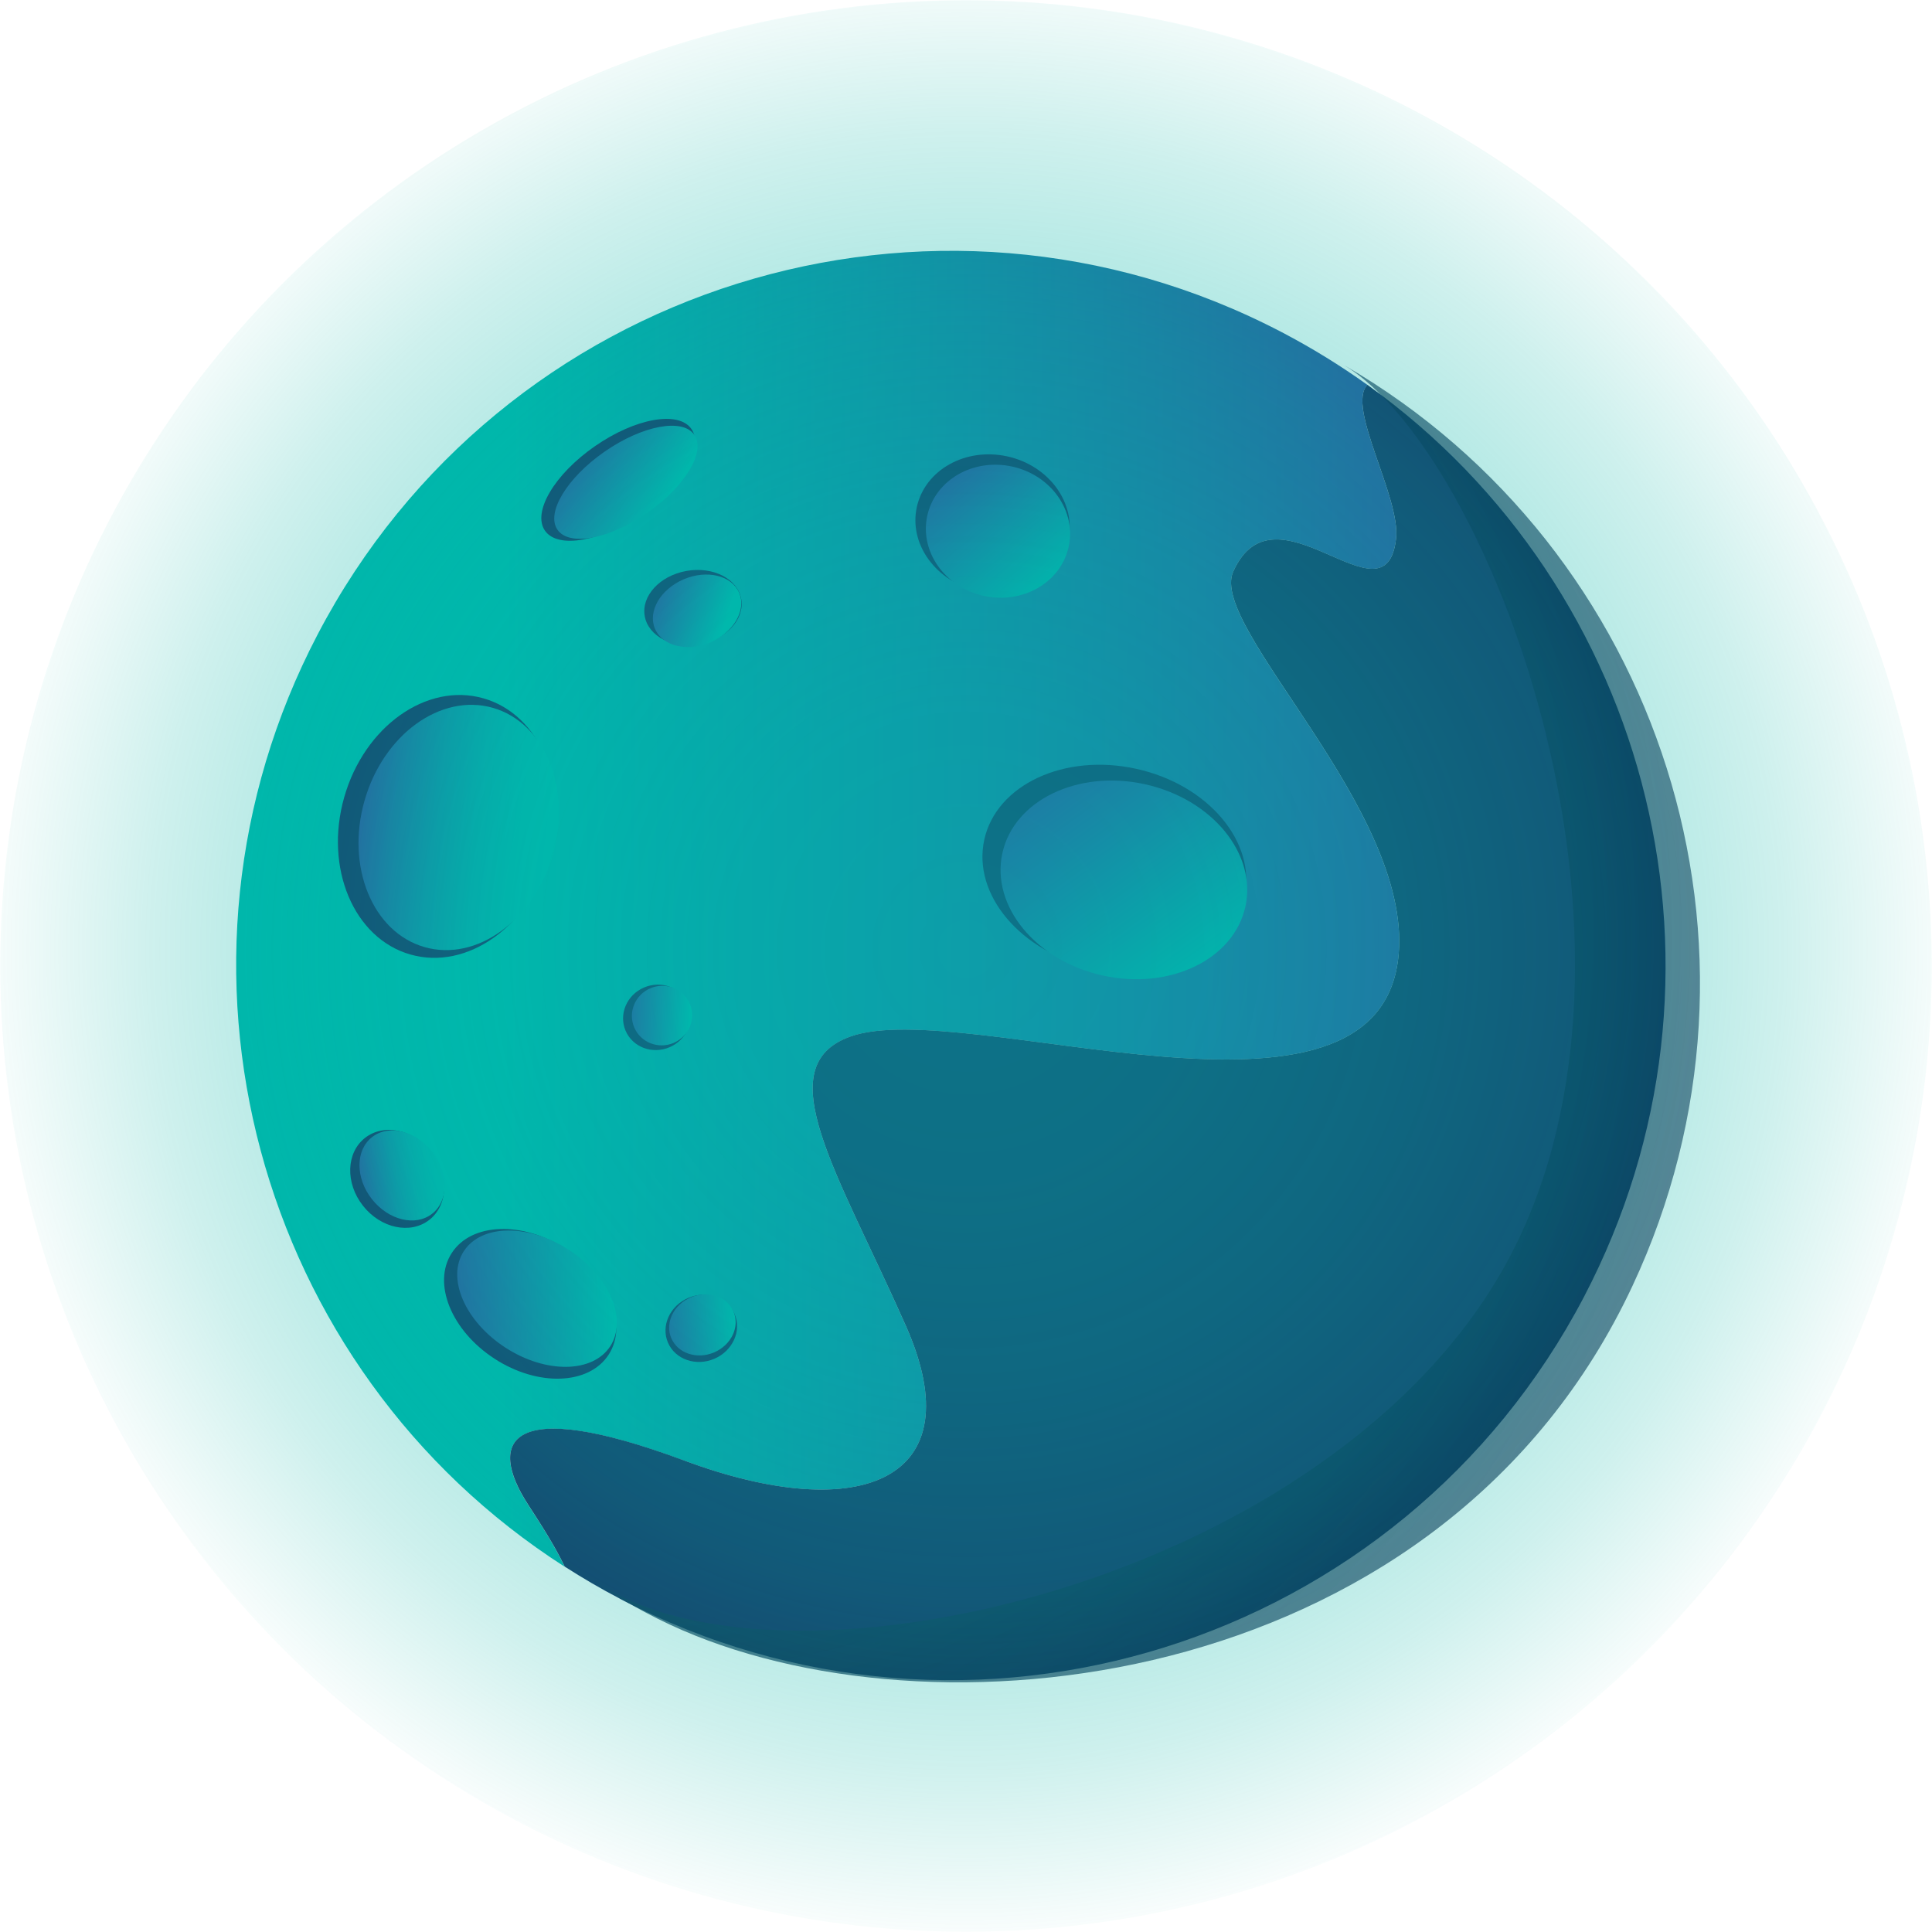 <?xml version="1.0" encoding="UTF-8"?><svg id="Layer_1" xmlns="http://www.w3.org/2000/svg" xmlns:xlink="http://www.w3.org/1999/xlink" viewBox="0 0 312.28 312.28"><defs><style>.cls-1{fill:#1a2d62;}.cls-2{fill:url(#Unbenannter_Verlauf_286);}.cls-3{fill:url(#Unbenannter_Verlauf_288-2);}.cls-4{fill:url(#Unbenannter_Verlauf_304);}.cls-5{fill:url(#Unbenannter_Verlauf_286-2);}.cls-6{fill:url(#Unbenannter_Verlauf_286-5);}.cls-7{fill:url(#Unbenannter_Verlauf_410);}.cls-8{fill:url(#Unbenannter_Verlauf_288);}.cls-9{fill:url(#Unbenannter_Verlauf_286-4);}.cls-10{fill:url(#Unbenannter_Verlauf_260);}.cls-11{fill:url(#Unbenannter_Verlauf_287);}.cls-12{fill:url(#Unbenannter_Verlauf_286-3);}.cls-13{fill:url(#Unbenannter_Verlauf_289);}</style><linearGradient id="Unbenannter_Verlauf_260" x1="177.7" y1="4" x2="-37.73" y2="115.26" gradientTransform="translate(168.17 62.01) rotate(27.6)" gradientUnits="userSpaceOnUse"><stop offset=".35" stop-color="#37489c"/><stop offset=".93" stop-color="#05acab"/><stop offset="1" stop-color="#00b8ad"/></linearGradient><linearGradient id="Unbenannter_Verlauf_286" x1="246.09" y1="106.17" x2="261.23" y2="144.19" gradientTransform="translate(178.99 -139.26) rotate(63.44)" gradientUnits="userSpaceOnUse"><stop offset="0" stop-color="#37489c"/><stop offset="1" stop-color="#00b8ad"/></linearGradient><linearGradient id="Unbenannter_Verlauf_286-2" x1="332.01" y1="-61.38" x2="347.16" y2="-23.36" gradientTransform="translate(32.22 -79.07) rotate(59.86) scale(.6 .65) skewX(-7.44)" xlink:href="#Unbenannter_Verlauf_286"/><linearGradient id="Unbenannter_Verlauf_287" x1="129.64" y1="163.18" x2="156.54" y2="168.21" gradientTransform="translate(93.96 -9.99) rotate(42.9)" gradientUnits="userSpaceOnUse"><stop offset="0" stop-color="#37489c"/><stop offset="1" stop-color="#00b8ad"/></linearGradient><linearGradient id="Unbenannter_Verlauf_288" x1="134.75" y1="82.86" x2="164.45" y2="94.24" gradientTransform="translate(75.75 -41.32) rotate(59.98)" gradientUnits="userSpaceOnUse"><stop offset="0" stop-color="#37489c"/><stop offset=".21" stop-color="#246da1"/><stop offset=".42" stop-color="#148da6"/><stop offset=".63" stop-color="#09a5aa"/><stop offset=".83" stop-color="#02b3ac"/><stop offset="1" stop-color="#00b8ad"/></linearGradient><linearGradient id="Unbenannter_Verlauf_289" x1="381.49" y1="140.27" x2="388.72" y2="158.43" gradientTransform="translate(-203.61 127.4) rotate(-25.4) scale(.76 .74) skewX(2.28)" gradientUnits="userSpaceOnUse"><stop offset="0" stop-color="#37489c"/><stop offset=".81" stop-color="#00b8ad"/></linearGradient><linearGradient id="Unbenannter_Verlauf_286-3" x1="183.11" y1="33.67" x2="195.74" y2="46.87" gradientTransform="translate(-62.54 -28.09) rotate(20.65)" xlink:href="#Unbenannter_Verlauf_286"/><linearGradient id="Unbenannter_Verlauf_286-4" x1="169.95" y1="124.93" x2="179.6" y2="127.82" gradientTransform="translate(-46.2 11.74) rotate(9.02)" xlink:href="#Unbenannter_Verlauf_286"/><linearGradient id="Unbenannter_Verlauf_286-5" x1="162.34" y1="175.5" x2="174.72" y2="177.42" gradientTransform="translate(-26.02 13.2) rotate(9.02)" xlink:href="#Unbenannter_Verlauf_286"/><linearGradient id="Unbenannter_Verlauf_288-2" x1="120.47" y1="140.51" x2="135.69" y2="142.11" gradientTransform="translate(5.68 8.68) rotate(24.09)" xlink:href="#Unbenannter_Verlauf_288"/><radialGradient id="Unbenannter_Verlauf_304" cx="130.53" cy="101.24" fx="130.53" fy="101.24" r="202.08" gradientTransform="translate(-33.47 58.36) rotate(-4.47)" gradientUnits="userSpaceOnUse"><stop offset="0" stop-color="#287b83"/><stop offset=".82" stop-color="#091641" stop-opacity=".59"/><stop offset="1" stop-color="#030032" stop-opacity=".5"/></radialGradient><radialGradient id="Unbenannter_Verlauf_410" cx="225.62" cy="128.1" fx="225.62" fy="128.1" r="163.19" gradientTransform="translate(-93.79 84.24) rotate(-14.13)" gradientUnits="userSpaceOnUse"><stop offset="0" stop-color="#00b8ad" stop-opacity=".5"/><stop offset=".24" stop-color="#00b7ac" stop-opacity=".48"/><stop offset=".44" stop-color="#00b6aa" stop-opacity=".42"/><stop offset=".63" stop-color="#00b5a7" stop-opacity=".33"/><stop offset=".81" stop-color="#00b3a3" stop-opacity=".19"/><stop offset=".98" stop-color="#00b19e" stop-opacity=".02"/><stop offset="1" stop-color="#00b19e" stop-opacity="0"/></radialGradient></defs><g><g><path class="cls-10" d="m110.59,236.08c28.61,10.64,46.84,3.11,35.85-21.72-10.99-24.84-22.44-41.98-8.99-46.81,18.48-6.63,85.88,19.66,88.63-13.38,1.96-23.53-30.76-52.74-26.76-61.74,6.8-15.29,24.65,9.27,26.33-5.34.77-6.73-8.1-21.31-4.63-24.88-4.34-3.11-8.94-5.95-13.81-8.5-56.53-29.55-126.31-7.69-155.87,48.84-27.95,53.45-9.91,118.75,39.93,150.69-1.62-3.41-3.91-6.94-5.93-10.04-6.61-10.19-3.37-17.76,25.24-7.11Z"/><path class="cls-1" d="m100.18,258.41c56.53,29.55,126.31,7.69,155.87-48.84,27.01-51.66,11.06-114.39-35.03-147.37-3.47,3.58,5.4,18.15,4.63,24.88-1.67,14.61-19.53-9.94-26.33,5.34-4,8.99,28.72,38.21,26.76,61.74-2.75,33.05-70.15,6.75-88.63,13.38-13.45,4.82-2,21.97,8.99,46.81,10.99,24.84-7.24,32.36-35.85,21.72-28.61-10.64-31.85-3.08-25.24,7.11,2.02,3.11,4.3,6.63,5.93,10.04,2.87,1.84,5.83,3.57,8.91,5.18Z"/></g><ellipse class="cls-1" cx="180.12" cy="140.35" rx="16.47" ry="21.53" transform="translate(4.29 286.04) rotate(-77.57)"/><ellipse class="cls-2" cx="181.66" cy="142.22" rx="15.83" ry="20.11" transform="translate(3.67 289.01) rotate(-77.57)"/><ellipse class="cls-1" cx="160.44" cy="84.64" rx="11.13" ry="12.53" transform="translate(43.24 223.1) rotate(-77.57)"/><ellipse class="cls-5" cx="161.31" cy="85.87" rx="10.7" ry="11.7" transform="translate(42.73 224.91) rotate(-77.57)"/><ellipse class="cls-1" cx="85.7" cy="210.74" rx="10.58" ry="15.11" transform="translate(-137.74 167.96) rotate(-57.03)"/><ellipse class="cls-11" cx="86.81" cy="209.91" rx="9.42" ry="14.11" transform="translate(-136.54 168.51) rotate(-57.03)"/><ellipse class="cls-1" cx="72.24" cy="133.58" rx="21.53" ry="17.26" transform="translate(-76.02 166.46) rotate(-74.1)"/><ellipse class="cls-8" cx="74.14" cy="133.75" rx="20.11" ry="15.83" transform="translate(-74.8 168.41) rotate(-74.1)"/><ellipse class="cls-1" cx="112.01" cy="98.21" rx="7.92" ry="6.02" transform="translate(-15.46 21.12) rotate(-10.08)"/><ellipse class="cls-13" cx="112.67" cy="98.73" rx="7.4" ry="5.53" transform="translate(-29.74 52.24) rotate(-23.15)"/><ellipse class="cls-1" cx="99.92" cy="77.56" rx="14.41" ry="6.61" transform="translate(-26.39 70.85) rotate(-34.78)"/><ellipse class="cls-12" cx="101.17" cy="77.96" rx="13.46" ry="6.03" transform="translate(-26.4 71.63) rotate(-34.78)"/><ellipse class="cls-1" cx="106.16" cy="164.45" rx="5.49" ry="5.25" transform="translate(-56.1 54.97) rotate(-23.15)"/><ellipse class="cls-9" cx="107" cy="164.16" rx="4.88" ry="4.8" transform="translate(-55.92 55.28) rotate(-23.15)"/><ellipse class="cls-1" cx="113.35" cy="214.71" rx="5.86" ry="5.35" transform="translate(-75.28 61.85) rotate(-23.15)"/><ellipse class="cls-6" cx="113.53" cy="214.16" rx="5.47" ry="4.83" transform="translate(-75.05 61.87) rotate(-23.15)"/><ellipse class="cls-1" cx="64.19" cy="190.56" rx="7.03" ry="8.42" transform="translate(-104.13 80.55) rotate(-38.22)"/><ellipse class="cls-3" cx="64.99" cy="190" rx="6.2" ry="7.87" transform="translate(-103.62 80.93) rotate(-38.22)"/><path class="cls-4" d="m96.12,255.62c3.72,2.57,8.44,5.4,14.17,7.88,43.01,18.62,123.31,9.01,153.57-55.64,25.57-54.63,4.68-119.07-46.52-148.79,23.3,14.26,52.26,90.47,28.16,141.17-26.05,54.8-118.15,76.47-149.39,55.37Z"/></g><circle class="cls-7" cx="156.14" cy="156.14" r="156.1"/></svg>